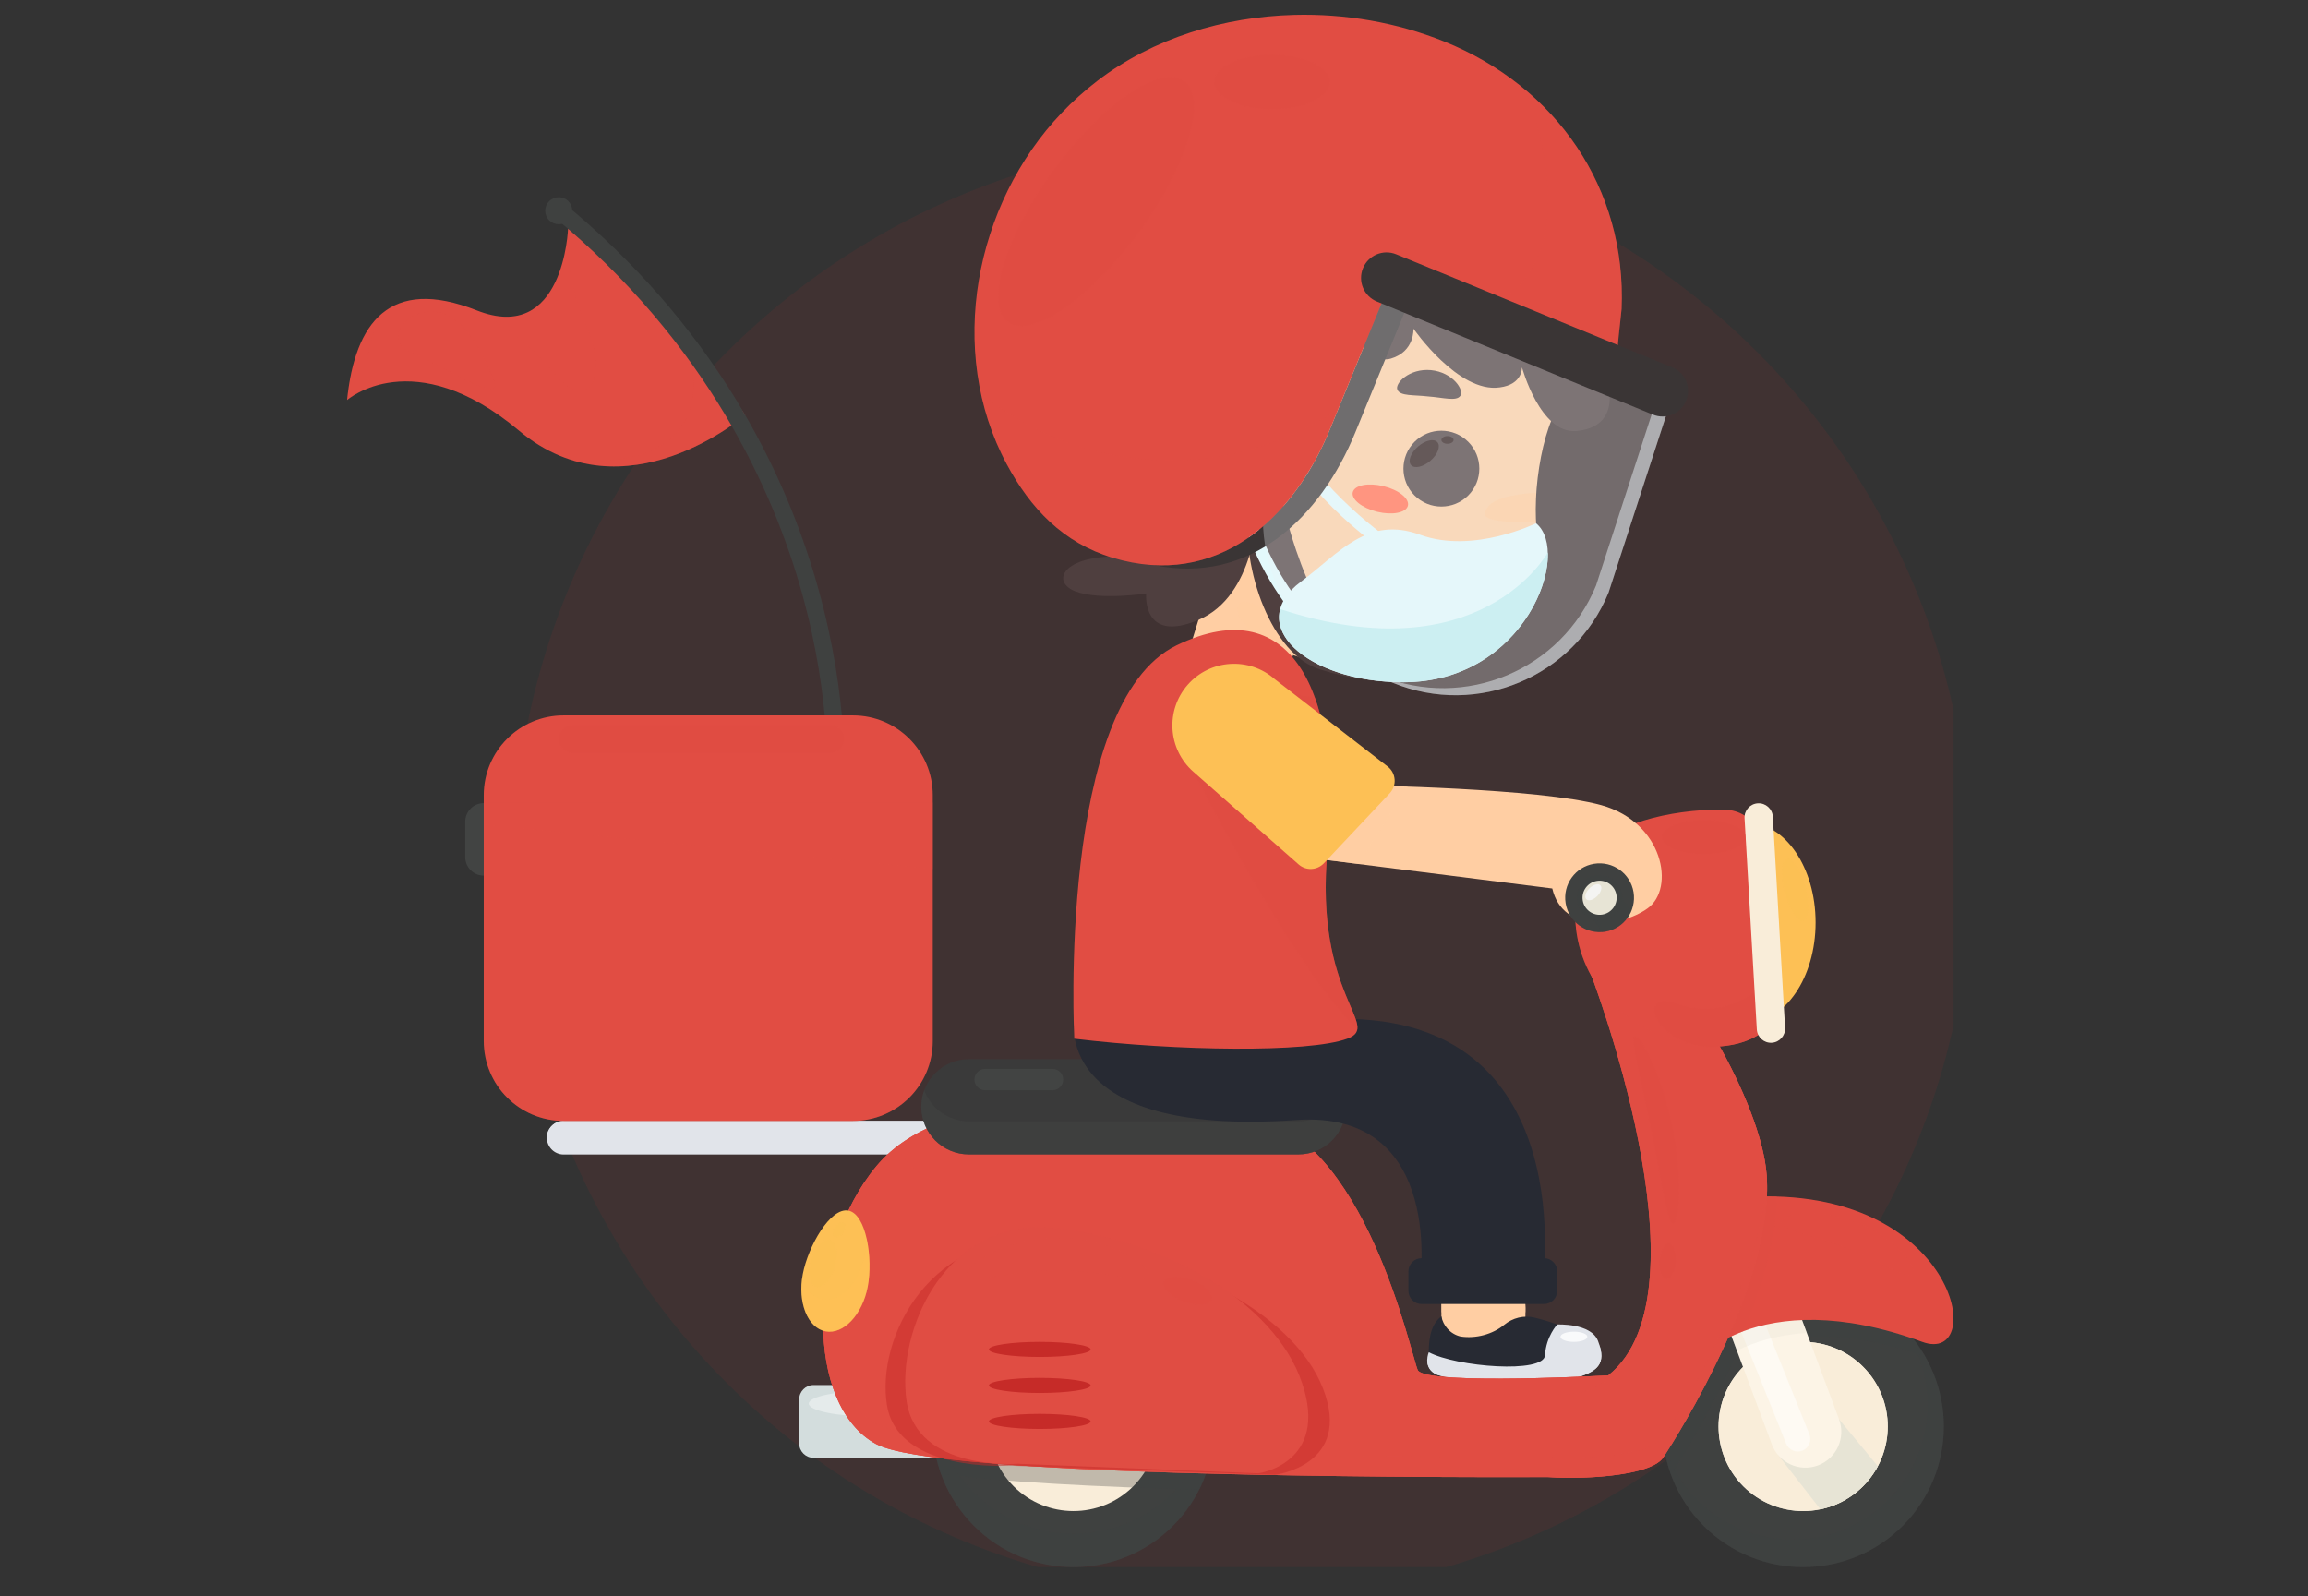 <svg width="133" height="92" viewBox="0 0 133 92" fill="none" xmlns="http://www.w3.org/2000/svg">
<rect x="0" y="0" width="133" height="92" fill="#333333" stroke="none"/>
<g clip-path="url(#clip0)">
<circle cx="71.573" cy="50" r="42" fill="#DD2930" fill-opacity="0.08"/>
<path d="M32.733 13.184C32.733 13.184 32.503 19.872 27.471 17.889C22.44 15.907 20.457 18.609 20 23.053C20 23.053 23.812 19.711 29.912 24.823C36.011 29.936 42.944 23.922 42.944 23.922C42.944 23.922 36.316 14.272 32.733 13.184Z" fill="#E14D43"/>
<path opacity="0.2" d="M22.113 17.987C20.87 18.952 20.235 20.773 20 23.053C20 23.053 20.47 22.641 21.343 22.328C20.656 20.169 22.1 18.007 22.113 17.987Z" fill="#E14D43"/>
<path opacity="0.2" d="M39.81 20.897C39.81 20.897 41.584 27.132 32.977 26.526C38.119 28.107 42.944 23.922 42.944 23.922C42.944 23.922 41.686 22.09 39.969 19.933C39.842 20.174 39.78 20.49 39.81 20.897Z" fill="#E14D43"/>
<path d="M48.134 45.747C48.121 45.747 48.108 45.747 48.096 45.746C47.827 45.726 47.627 45.491 47.647 45.224C47.651 45.177 47.98 40.495 46.204 34.144C44.568 28.292 40.756 19.783 31.889 12.472C31.682 12.301 31.652 11.993 31.823 11.786C31.994 11.579 32.301 11.549 32.508 11.72C36.516 15.023 39.856 18.842 42.438 23.07C44.503 26.454 46.09 30.105 47.154 33.922C48.967 40.43 48.634 45.102 48.619 45.298C48.599 45.553 48.386 45.747 48.134 45.747Z" fill="#3F4140"/>
<g opacity="0.2">
<path opacity="0.2" d="M31.859 21.448C33.858 23.888 35.112 21.821 33.791 18.805C32.564 16.005 32.69 13.756 32.715 13.45C32.608 14.671 31.897 19.634 27.472 17.89C27.472 17.89 29.86 19.009 31.859 21.448Z" fill="#E14D43"/>
</g>
<path opacity="0.2" d="M28.437 21.888C28.437 21.888 27.184 18.254 25.218 17.987C23.253 17.72 22.169 19.685 23.558 20.227C24.947 20.77 29.206 23.559 28.437 21.888Z" fill="#E14D43"/>
<path d="M32.749 12.697C33.053 12.393 33.053 11.9 32.749 11.595C32.445 11.291 31.952 11.291 31.647 11.595C31.343 11.9 31.343 12.393 31.647 12.697C31.952 13.001 32.445 13.001 32.749 12.697Z" fill="#3F4140"/>
<path d="M27.876 50.464C27.287 50.464 26.809 49.986 26.809 49.396V47.355C26.809 46.765 27.287 46.287 27.876 46.287C28.465 46.287 28.944 46.765 28.944 47.355V49.396C28.944 49.986 28.465 50.464 27.876 50.464Z" fill="#424443"/>
<path d="M55.227 66.537H32.481C31.946 66.537 31.513 66.104 31.513 65.569C31.513 65.034 31.946 64.601 32.481 64.601H55.227C55.762 64.601 56.196 65.034 56.196 65.569C56.196 66.104 55.762 66.537 55.227 66.537Z" fill="#E1E4EA"/>
<path d="M55.227 64.601H32.481C32.012 64.601 31.622 64.933 31.532 65.375C31.618 65.35 31.709 65.336 31.803 65.336H54.549C55.084 65.336 55.518 65.769 55.518 66.304C55.518 66.37 55.511 66.435 55.498 66.498C55.901 66.38 56.196 66.01 56.196 65.569C56.196 65.034 55.762 64.601 55.227 64.601Z" fill="#E1E4EA"/>
<path d="M87.482 77.188C87.231 77.752 85.144 77.337 84.663 77.266C84.258 77.208 83.861 77.144 83.513 76.897C83.204 76.678 83.061 76.256 83.061 75.863V72.249H87.77C87.77 72.249 87.906 75.378 87.906 75.379C87.906 76.271 87.922 76.198 87.482 77.188Z" fill="#FFCEA3"/>
<path opacity="0.6" d="M83.061 75.63H87.905C87.905 75.556 87.905 75.474 87.905 75.38C87.905 75.379 87.848 74.072 87.808 73.148C86.364 73.303 84.588 73.509 83.061 73.69V75.63Z" fill="#FFCEA3"/>
<path d="M86.679 76.353C86.005 76.907 85.043 77.159 84.17 77.028C83.562 76.887 83.154 76.386 83.061 75.863C82.351 76.408 82.331 77.391 82.331 78.197C82.331 79.446 84.292 79.553 86.71 79.553C89.129 79.553 91.971 79.573 91.971 78.324C91.971 77.44 90.758 76.501 88.423 75.938C87.809 75.789 87.168 75.952 86.679 76.353Z" fill="#272A33"/>
<path d="M89.736 76.334C89.736 76.334 89.09 77.019 89.032 78.103C88.974 79.187 83.929 78.779 82.336 77.932C82.336 77.932 81.976 78.747 82.688 79.171C83.4 79.594 88.432 79.968 90.228 79.552C92.024 79.136 92.634 78.707 92.085 77.281C91.684 76.24 89.736 76.334 89.736 76.334Z" fill="#E1E4EA"/>
<path d="M92.167 77.515C92.208 78.337 91.529 78.672 90.117 78.999C88.321 79.415 83.289 79.041 82.578 78.618C82.422 78.525 82.317 78.413 82.249 78.296C82.226 78.567 82.286 78.931 82.688 79.17C83.399 79.594 88.431 79.967 90.227 79.552C91.921 79.161 92.56 78.756 92.167 77.515Z" fill="#E1E4EA"/>
<path opacity="0.8" d="M91.472 77.042C91.472 77.205 91.125 77.336 90.697 77.336C90.268 77.336 89.921 77.205 89.921 77.042C89.921 76.879 90.268 76.748 90.697 76.748C91.125 76.748 91.472 76.88 91.472 77.042Z" fill="white"/>
<path d="M109.641 87.944C112.807 84.778 112.807 79.645 109.641 76.479C106.475 73.313 101.342 73.313 98.176 76.479C95.01 79.645 95.01 84.778 98.176 87.944C101.342 91.11 106.475 91.11 109.641 87.944Z" fill="#3F4140"/>
<path opacity="0.3" d="M110.953 78.195C109.557 75.752 106.925 74.105 103.91 74.105C99.433 74.105 95.803 77.735 95.803 82.212C95.803 83.192 95.976 84.131 96.295 85C96.306 84.986 96.317 84.972 96.326 84.957C96.775 84.269 98.552 81.468 100.052 78.067C102.083 77.064 105.595 76.305 110.953 78.195Z" fill="#3F4140"/>
<path opacity="0.3" d="M109.68 76.518C110.559 77.777 111.076 79.308 111.076 80.96C111.076 85.248 107.6 88.724 103.312 88.724C99.775 88.724 96.789 86.357 95.853 83.121C96.306 87.17 99.74 90.318 103.91 90.318C108.387 90.318 112.017 86.688 112.017 82.211C112.016 79.993 111.124 77.982 109.68 76.518Z" fill="#3F4140"/>
<path d="M107.356 85.659C109.26 83.755 109.26 80.668 107.356 78.764C105.452 76.86 102.365 76.86 100.461 78.764C98.557 80.668 98.557 83.755 100.461 85.659C102.365 87.563 105.452 87.563 107.356 85.659Z" fill="#E7E4D5"/>
<path d="M107.356 85.659C109.26 83.755 109.26 80.668 107.356 78.764C105.452 76.86 102.365 76.86 100.461 78.764C98.557 80.668 98.557 83.755 100.461 85.659C102.365 87.563 105.452 87.563 107.356 85.659Z" fill="#F9EDD9"/>
<path d="M102.479 83.874L104.902 86.985C106.337 86.688 107.541 85.76 108.212 84.503L105.976 81.796L102.479 83.874Z" fill="#E7E4D5"/>
<path d="M102.103 83.241L99.294 75.706C98.895 74.637 99.439 73.446 100.508 73.047C101.578 72.649 102.768 73.192 103.167 74.262L105.977 81.797C106.375 82.866 105.832 84.057 104.762 84.456C103.693 84.855 102.502 84.311 102.103 83.241Z" fill="#FCF4E6"/>
<path opacity="0.5" d="M103.869 83.606C104.24 83.457 104.42 83.035 104.271 82.664L101.097 74.764C100.947 74.393 100.526 74.213 100.155 74.362C99.783 74.512 99.603 74.933 99.753 75.305L102.927 83.204C103.076 83.576 103.498 83.755 103.869 83.606Z" fill="white"/>
<path opacity="0.3" d="M103.167 74.262C102.768 73.193 101.578 72.649 100.508 73.048C99.439 73.447 98.895 74.638 99.294 75.707L100.09 77.843C101.072 77.356 102.403 76.926 104.123 76.826L103.167 74.262Z" fill="#E7E4D5"/>
<path d="M97.36 78.752C97.36 78.752 101.159 73.81 110.778 77.337C114.594 78.735 112.811 68.277 100.691 68.988C100.691 68.988 96.445 72.958 97.36 78.752Z" fill="#E14D43"/>
<path opacity="0.1" d="M97.36 78.752C97.36 78.752 101.159 73.81 110.778 77.337C114.594 78.735 112.811 68.277 100.691 68.988C100.691 68.988 96.445 72.958 97.36 78.752Z" fill="#E14D43"/>
<path opacity="0.5" d="M100.691 68.988C100.691 68.988 96.445 72.958 97.36 78.752C97.36 78.752 98.309 77.516 100.463 76.722C101.515 74.2 102.361 71.422 102.391 68.962C101.848 68.946 101.282 68.953 100.691 68.988Z" fill="#E14D43"/>
<path d="M91.588 55.899C91.588 55.899 98.765 74.413 92.676 79.27C89.66 81.676 87.931 84.829 88.77 85.058C89.609 85.287 95.008 85.287 95.853 83.991C96.699 82.694 102.262 73.892 101.804 67.717C101.489 63.453 96.849 55.747 94.714 54.908C92.579 54.069 91.435 54.069 91.588 55.899Z" fill="#E14D43"/>
<path opacity="0.3" d="M94.793 58.918L101.43 71.712C101.743 70.329 101.897 68.969 101.804 67.717C101.554 64.334 98.583 58.788 96.3 56.219C95.338 56.895 94.766 57.776 94.793 58.918Z" fill="#E14D43"/>
<path d="M56.62 84.017H46.881C46.425 84.017 46.055 83.647 46.055 83.191V80.65C46.055 80.194 46.425 79.824 46.881 79.824H56.62C57.076 79.824 57.446 80.194 57.446 80.65V83.191C57.446 83.647 57.076 84.017 56.62 84.017Z" fill="#D3DDDD"/>
<path opacity="0.4" d="M50.317 81.644C52.366 81.644 54.028 81.308 54.028 80.894C54.028 80.48 52.366 80.145 50.317 80.145C48.268 80.145 46.606 80.48 46.606 80.894C46.606 81.308 48.268 81.644 50.317 81.644Z" fill="white"/>
<path d="M67.59 87.944C70.756 84.778 70.756 79.645 67.59 76.479C64.424 73.313 59.291 73.313 56.125 76.479C52.959 79.645 52.959 84.778 56.125 87.944C59.291 91.11 64.424 91.11 67.59 87.944Z" fill="#3F4140"/>
<path opacity="0.3" d="M61.859 88.388C57.708 88.388 54.286 85.267 53.809 81.245C53.771 81.562 53.751 81.885 53.751 82.212C53.751 86.69 57.381 90.32 61.858 90.32C66.335 90.32 69.965 86.69 69.965 82.212C69.965 81.886 69.945 81.565 69.908 81.249C69.43 85.269 66.008 88.388 61.859 88.388Z" fill="#3F4140"/>
<path d="M65.305 85.659C67.209 83.755 67.209 80.668 65.305 78.764C63.401 76.86 60.314 76.86 58.41 78.764C56.506 80.668 56.506 83.755 58.41 85.659C60.314 87.563 63.401 87.563 65.305 85.659Z" fill="#F9EDD9"/>
<path opacity="0.3" d="M69.965 82.212C69.965 77.734 66.335 74.105 61.858 74.105C57.381 74.105 53.751 77.734 53.751 82.212C53.751 83.172 53.918 84.094 54.225 84.949C57.722 85.414 63.287 85.693 69.101 85.858C69.654 84.761 69.965 83.523 69.965 82.212Z" fill="#3F4140"/>
<path d="M93.156 79.245C93.156 79.245 82.095 79.874 81.696 78.959C81.297 78.044 78.654 65.352 71.932 64.284C65.21 63.217 54.537 62.338 50.496 67.218C46.455 72.097 46.379 81.017 50.496 83.228C54.612 85.44 92.057 85.116 92.057 85.116L93.156 79.245Z" fill="#E14D43"/>
<path d="M101.804 67.717C101.488 63.453 96.848 55.747 94.713 54.908C92.578 54.069 91.435 54.069 91.587 55.899C91.587 55.899 98.764 74.413 92.675 79.27C90.544 79.379 82.045 79.759 81.696 78.959C81.297 78.044 78.654 65.352 71.932 64.284C65.21 63.217 54.537 62.338 50.496 67.218C46.455 72.097 46.379 81.017 50.496 83.228C53.926 85.071 80.501 85.154 89.263 85.129C89.901 85.185 90.963 85.195 92.057 85.115C93.697 84.996 95.406 84.673 95.852 83.99C96.698 82.695 102.261 73.892 101.804 67.717Z" fill="#E14D43"/>
<path opacity="0.3" d="M101.804 67.717C101.488 63.453 96.848 55.747 94.713 54.908C92.578 54.069 91.435 54.069 91.587 55.899C91.587 55.899 98.764 74.413 92.675 79.27C90.544 79.379 82.045 79.759 81.696 78.959C81.297 78.044 78.654 65.352 71.932 64.284C65.21 63.217 54.537 62.338 50.496 67.218C46.455 72.097 46.379 81.017 50.496 83.228C53.926 85.071 80.501 85.154 89.263 85.129C89.901 85.185 90.963 85.195 92.057 85.115C93.697 84.996 95.406 84.673 95.852 83.99C96.698 82.695 102.261 73.892 101.804 67.717Z" fill="#E14D43"/>
<path d="M100.69 58.918C102.863 58.918 104.625 56.343 104.625 53.168C104.625 49.992 102.863 47.418 100.69 47.418C98.517 47.418 96.755 49.992 96.755 53.168C96.755 56.343 98.517 58.918 100.69 58.918Z" fill="#FDC055"/>
<path opacity="0.5" d="M103.926 53.067C104.253 52.979 104.303 52.107 104.037 51.12C103.771 50.133 103.291 49.404 102.964 49.492C102.637 49.581 102.588 50.452 102.853 51.439C103.119 52.426 103.599 53.155 103.926 53.067Z" fill="#FDC055"/>
<path d="M99.24 46.655C96.193 46.655 92.751 47.507 91.764 49.151C89.889 52.278 90.763 56.309 93.67 58.509C97.865 61.686 103.039 60.36 102.61 57.005C102.058 52.7 102.849 46.655 99.24 46.655Z" fill="#E14D43"/>
<path opacity="0.3" d="M102.417 54.702C101.815 54.853 101.185 54.934 100.537 54.934C96.575 54.934 93.314 51.931 92.905 48.077C92.403 48.386 92.008 48.744 91.764 49.151C89.889 52.278 90.763 56.308 93.67 58.508C97.865 61.685 103.039 60.359 102.61 57.004C102.517 56.275 102.461 55.495 102.417 54.702Z" fill="#E14D43"/>
<path opacity="0.5" d="M101.643 56.722C101.643 56.722 99.583 58.882 96.755 57.866C93.929 56.849 95.588 60.685 99.105 60.319C102.623 59.952 102.137 57.917 102.137 57.917L101.643 56.722Z" fill="#E14D43"/>
<path d="M102.099 60.097C101.65 60.123 101.264 59.779 101.238 59.329L100.531 47.16C100.505 46.71 100.848 46.324 101.298 46.298C101.748 46.272 102.134 46.615 102.16 47.065L102.867 59.235C102.893 59.685 102.549 60.071 102.099 60.097Z" fill="#F9EDD9"/>
<path opacity="0.5" d="M98.179 49.229C99.515 49.229 100.598 48.788 100.598 48.244C100.598 47.7 99.515 47.259 98.179 47.259C96.844 47.259 95.761 47.7 95.761 48.244C95.761 48.788 96.844 49.229 98.179 49.229Z" fill="#E14D43"/>
<g opacity="0.5">
<path opacity="0.5" d="M95.853 82.824C95.407 83.507 93.698 83.83 92.058 83.949C90.964 84.029 89.902 84.018 89.264 83.963C80.501 83.987 53.927 83.904 50.496 82.062C48.576 81.031 47.568 78.54 47.45 75.68C47.315 79.013 48.319 82.059 50.496 83.229C53.927 85.072 80.501 85.154 89.264 85.13C89.902 85.185 90.964 85.196 92.058 85.116C93.698 84.997 95.407 84.674 95.853 83.991C96.691 82.706 102.159 74.053 101.814 67.888C101.502 73.926 96.639 81.619 95.853 82.824Z" fill="#E14D43"/>
</g>
<path opacity="0.3" d="M54.615 68.094H75.51C76.021 68.094 76.502 67.967 76.924 67.742C75.593 65.966 73.946 64.603 71.933 64.284C65.82 63.313 56.438 62.499 51.75 66.031C52.151 67.229 53.282 68.094 54.615 68.094Z" fill="#E14D43"/>
<path d="M74.819 66.532H55.834C54.318 66.532 53.089 65.303 53.089 63.787C53.089 62.271 54.318 61.042 55.834 61.042H74.819C76.334 61.042 77.563 62.271 77.563 63.787C77.563 65.303 76.335 66.532 74.819 66.532Z" fill="#3A3A3A"/>
<path opacity="0.5" d="M74.819 64.627H55.834C54.653 64.627 53.647 63.881 53.259 62.834C53.149 63.132 53.089 63.452 53.089 63.787C53.089 65.303 54.318 66.532 55.834 66.532H74.819C76.334 66.532 77.563 65.303 77.563 63.787C77.563 63.452 77.503 63.132 77.394 62.834C77.006 63.88 76 64.627 74.819 64.627Z" fill="#424443"/>
<path d="M78.4 45.26C78.4 45.26 88.693 45.413 92.276 46.404C95.859 47.395 96.546 51.208 94.945 52.351C93.344 53.495 90.054 53.799 89.449 51.207L75.944 49.501L78.4 45.26Z" fill="#FFCEA3"/>
<path opacity="0.6" d="M81.116 45.334C79.505 45.277 78.401 45.26 78.401 45.26L75.945 49.501L78.289 49.797L81.116 45.334Z" fill="#FFCEA3"/>
<path d="M61.905 58.54C61.905 58.54 60.398 65.551 74.691 64.549C83.4 63.94 81.807 74.105 81.807 74.105H88.883C88.883 74.105 91.159 59.026 77.862 58.727C62.47 58.382 61.905 58.54 61.905 58.54Z" fill="#272A33"/>
<path d="M75.721 33.83L70.179 32.115L68.141 38.699L73.684 40.414L75.721 33.83Z" fill="#FFCEA3"/>
<path opacity="0.5" d="M73.465 85C73.465 85 77.971 84.461 76.236 80.011C74.5 75.561 67.647 72.164 60.621 71.466C53.595 70.769 50.456 77.13 51.116 81.015C51.778 84.898 58.141 84.471 58.141 84.471L73.465 85Z" fill="#C62B28"/>
<path d="M72.517 84.912C72.517 84.912 76.605 84.349 75.031 79.702C73.457 75.055 67.239 71.508 60.865 70.779C54.492 70.051 51.643 76.694 52.243 80.749C52.843 84.805 58.616 84.358 58.616 84.358L72.517 84.912Z" fill="#E14D43"/>
<path opacity="0.15" d="M72.517 84.912C72.517 84.912 76.605 84.349 75.031 79.702C73.457 75.055 67.239 71.508 60.865 70.779C54.492 70.051 51.643 76.694 52.243 80.749C52.843 84.805 58.616 84.358 58.616 84.358L72.517 84.912Z" fill="#E14D43"/>
<path d="M75.97 38.13C70.101 36.971 61.753 31.064 63.362 25.944L67.305 13.401C67.357 13.238 67.531 13.146 67.695 13.198L85.653 16.878C89.265 18.014 90.409 18.685 90.086 23.052C88.787 24.465 88.143 29.194 88.686 31.341C87.076 36.463 81.09 39.74 75.97 38.13Z" fill="#FFCEA3"/>
<path opacity="0.5" d="M73.686 40.413L75.031 36.064C73.31 35.183 71.699 34.468 71.463 34.738C70.93 35.347 71.873 36.104 71.873 36.104L70.22 39.34L73.686 40.413Z" fill="#FFCEA3"/>
<path d="M77.876 18.432C77.876 18.432 78.757 21.075 80.147 20.668C81.536 20.261 81.453 18.94 81.453 18.94C81.453 18.94 84.026 22.667 86.416 22.328C87.757 22.159 87.703 21.168 87.703 21.168C87.703 21.168 88.754 25.04 90.854 24.839C93.789 24.558 92.684 21.372 91.803 20.431C90.921 19.491 87.942 19.008 85.247 17.957C82.552 16.906 77.097 15.213 77.876 18.432Z" fill="#4F3F3F"/>
<path d="M73.967 29.16C73.967 29.16 75.552 36.862 79.846 39.283C79.846 39.283 78.419 39.304 76.063 38.581C73.318 37.738 71.514 32.908 71.934 29.16C72.353 25.412 73.967 29.16 73.967 29.16Z" fill="#4F3F3F"/>
<path d="M88.514 30.156C88.514 30.156 84.891 31.939 81.841 30.821C78.791 29.702 77.165 31.888 74.979 33.515C71.656 35.988 75.284 39.321 80.875 39.321C87.915 39.321 90.582 31.839 88.514 30.156Z" fill="#E3F9FC"/>
<path d="M72.439 29.439C72.439 29.439 72.348 34.333 69.063 35.727C65.778 37.12 66.05 34.205 66.05 34.205C66.05 34.205 63.377 34.613 61.973 34.083C60.569 33.553 61.154 31.99 64.662 32.066C68.171 32.143 72.439 29.439 72.439 29.439Z" fill="#4F3F3F"/>
<path d="M80.011 31.839C79.943 31.839 79.873 31.819 79.812 31.778C79.63 31.655 75.344 28.73 73.641 24.971C73.56 24.791 73.639 24.579 73.819 24.498C73.999 24.416 74.211 24.496 74.292 24.676C75.91 28.248 80.17 31.157 80.212 31.186C80.376 31.296 80.419 31.518 80.308 31.682C80.239 31.784 80.126 31.839 80.011 31.839Z" fill="#E3F9FC"/>
<path d="M76.765 37.499C76.721 37.49 76.677 37.472 76.637 37.446C76.588 37.413 75.439 36.636 74.138 34.901C72.946 33.312 71.395 30.58 70.773 26.584C70.742 26.389 70.876 26.206 71.071 26.176C71.266 26.145 71.449 26.279 71.479 26.474C72.076 30.306 73.553 32.923 74.688 34.444C75.919 36.092 77.023 36.844 77.034 36.852C77.198 36.962 77.242 37.184 77.132 37.347C77.049 37.471 76.903 37.527 76.765 37.499Z" fill="#E3F9FC"/>
<path d="M80.459 15.422C80.299 15.812 80.139 16.201 79.98 16.59C78.868 19.304 77.755 22.018 76.643 24.732C74.81 29.206 71.297 32.812 66.516 32.571C72.043 33.707 76.087 29.838 78.102 24.921C79.214 22.207 80.327 19.493 81.439 16.779C81.551 16.506 81.662 16.234 81.774 15.962L80.459 15.422Z" fill="#3A3535"/>
<path d="M84.607 28.555C85.46 27.701 85.46 26.317 84.607 25.463C83.753 24.61 82.369 24.61 81.515 25.463C80.662 26.317 80.662 27.701 81.515 28.555C82.369 29.408 83.753 29.408 84.607 28.555Z" fill="#4F3F3F"/>
<path d="M84.153 22.812C83.924 23.148 83.16 22.909 82.322 22.85C81.487 22.75 80.692 22.84 80.53 22.467C80.353 22.112 81.207 21.214 82.466 21.332C83.725 21.453 84.394 22.496 84.153 22.812Z" fill="#4F3F3F"/>
<path opacity="0.3" d="M80.272 39.356L78.691 38.709C73.825 36.715 71.497 31.154 73.491 26.288L77.633 16.179C77.697 16.023 77.875 15.949 78.03 16.013L96.003 23.065C96.159 23.129 96.233 23.307 96.169 23.462L92.691 34.156C90.698 39.022 85.137 41.35 80.272 39.356Z" fill="#E9F1F4"/>
<path opacity="0.5" d="M96.003 23.065L95.456 22.85C95.476 22.915 95.476 22.986 95.448 23.055L91.971 33.749C89.977 38.614 84.416 40.943 79.55 38.949L77.97 38.301C77.726 38.201 77.49 38.092 77.259 37.975C77.708 38.254 78.185 38.501 78.691 38.707L80.271 39.355C85.137 41.349 90.698 39.021 92.692 34.155L96.169 23.461C96.234 23.306 96.159 23.129 96.003 23.065Z" fill="#E9F1F4"/>
<path d="M90.865 8.47C89.073 5.8 86.436 3.683 83.216 2.387C80.488 1.288 77.52 0.782 74.583 0.859C70.543 0.965 66.468 2.18 63.239 4.657C62.504 5.221 61.812 5.84 61.173 6.511C56.169 11.761 54.516 20.227 58.008 26.743C59.378 29.298 61.264 31.291 64.127 32.148C70.132 33.944 74.517 29.922 76.644 24.732C77.756 22.019 78.868 19.305 79.98 16.591C80.14 16.202 80.299 15.812 80.459 15.423C80.459 15.423 93.215 20.704 93.216 20.705C93.096 20.655 93.433 18.053 93.444 17.802C93.59 14.319 92.644 11.121 90.865 8.47Z" fill="#E14D43"/>
<path opacity="0.3" d="M85.894 17.673C89.365 19.11 93.216 20.704 93.217 20.705C93.096 20.654 93.434 18.053 93.445 17.802C93.59 14.319 92.644 11.122 90.865 8.47C90.034 7.232 89.022 6.114 87.854 5.141C87.855 5.14 91.964 14.632 85.894 17.673Z" fill="#E14D43"/>
<g opacity="0.3">
<path opacity="0.3" d="M67.43 26.531C63.295 26.531 59.5 25.081 56.522 22.663C56.823 24.073 57.314 25.447 58.008 26.743C59.377 29.299 61.263 31.291 64.126 32.148C70.131 33.945 74.516 29.922 76.643 24.733C76.802 24.345 76.961 23.957 77.12 23.569C74.355 25.439 71.02 26.531 67.43 26.531Z" fill="#E14D43"/>
</g>
<path d="M95.248 23.894L79.346 17.379C78.594 17.071 78.235 16.212 78.543 15.46C78.851 14.708 79.71 14.348 80.462 14.657L96.363 21.173C97.115 21.48 97.475 22.339 97.166 23.091C96.858 23.843 95.999 24.202 95.248 23.894Z" fill="#3A3535"/>
<path opacity="0.5" d="M82.834 25.486C83.031 25.713 82.849 26.192 82.429 26.555C82.008 26.919 81.508 27.029 81.312 26.802C81.115 26.576 81.297 26.097 81.717 25.733C82.138 25.369 82.638 25.259 82.834 25.486Z" fill="#4F3F3F"/>
<path opacity="0.5" d="M83.412 25.577C83.606 25.577 83.763 25.478 83.763 25.355C83.763 25.232 83.606 25.132 83.412 25.132C83.219 25.132 83.061 25.232 83.061 25.355C83.061 25.478 83.219 25.577 83.412 25.577Z" fill="#4F3F3F"/>
<path opacity="0.3" d="M88.511 30.069C88.481 29.55 88.489 28.978 88.53 28.388C86.686 28.532 85.713 28.861 85.569 29.58C85.469 30.076 87.122 30.119 88.511 30.069Z" fill="#FFCEA3"/>
<path d="M81.133 29.145C81.232 28.737 80.602 28.233 79.725 28.019C78.847 27.804 78.055 27.961 77.956 28.369C77.856 28.776 78.487 29.28 79.364 29.495C80.241 29.709 81.033 29.552 81.133 29.145Z" fill="#FF9580"/>
<path d="M61.905 59.863C61.905 59.863 60.905 40.531 67.798 37.194C74.691 33.857 77.297 40.467 76.502 48.946C75.708 57.424 79.669 59.12 77.639 59.863C75.394 60.685 67.798 60.575 61.905 59.863Z" fill="#E14D43"/>
<path opacity="0.5" d="M76.502 48.946C76.818 45.566 76.594 42.485 75.774 40.21C73.362 39.715 66.911 38.867 68.765 44.476C68.765 44.476 74.485 55.732 78.213 59.342C78.407 58.3 75.849 55.913 76.502 48.946Z" fill="#E14D43"/>
<path d="M49.151 64.601H32.476C29.935 64.601 27.876 62.541 27.876 60.001V45.831C27.876 43.291 29.935 41.231 32.476 41.231H49.151C51.692 41.231 53.751 43.291 53.751 45.831V60.001C53.751 62.541 51.692 64.601 49.151 64.601Z" fill="#E14D43"/>
<path d="M50.005 74.149C49.697 75.771 48.607 76.926 47.574 76.73C46.54 76.533 45.952 75.058 46.261 73.435C46.571 71.813 47.855 69.574 48.889 69.771C49.923 69.968 50.315 72.526 50.005 74.149Z" fill="#FDC055"/>
<path opacity="0.3" d="M49.936 71.362C49.924 71.69 49.892 72.006 49.838 72.293C49.529 73.916 48.44 75.071 47.406 74.875C46.869 74.772 46.453 74.325 46.219 73.692C46.015 75.21 46.594 76.544 47.573 76.73C48.607 76.927 49.696 75.771 50.005 74.149C50.163 73.318 50.137 72.241 49.936 71.362Z" fill="#FDC055"/>
<path d="M92.494 53.697C93.575 53.521 94.309 52.503 94.134 51.422C93.958 50.342 92.94 49.608 91.859 49.783C90.778 49.958 90.044 50.977 90.22 52.057C90.395 53.138 91.414 53.872 92.494 53.697Z" fill="#3F4140"/>
<path opacity="0.3" d="M91.389 52.331L92.3 53.719C93.093 53.67 93.759 53.154 94.028 52.444L92.84 51.018L91.389 52.331Z" fill="#3F4140"/>
<path opacity="0.3" d="M92.175 53.053C92.9 53.053 93.488 52.466 93.488 51.74C93.488 51.015 92.9 50.428 92.175 50.428C91.45 50.428 90.862 51.015 90.862 51.74C90.862 52.466 91.45 53.053 92.175 53.053Z" fill="#3F4140"/>
<path d="M92.334 52.71C92.87 52.623 93.234 52.118 93.147 51.582C93.06 51.047 92.555 50.683 92.019 50.77C91.483 50.856 91.119 51.361 91.206 51.897C91.293 52.433 91.798 52.797 92.334 52.71Z" fill="#E7E4D5"/>
<path opacity="0.5" d="M65.622 13.41C68.429 9.575 69.602 5.66 68.243 4.665C66.883 3.67 63.506 5.972 60.7 9.807C57.893 13.642 56.72 17.557 58.08 18.552C59.439 19.547 62.816 17.244 65.622 13.41Z" fill="#E14D43"/>
<path opacity="0.5" d="M73.308 6.301C75.153 6.301 76.649 5.595 76.649 4.725C76.649 3.855 75.153 3.15 73.308 3.15C71.462 3.15 69.966 3.855 69.966 4.725C69.966 5.595 71.462 6.301 73.308 6.301Z" fill="#E14D43"/>
<path d="M73.77 35.103C73.221 37.211 76.427 39.321 80.875 39.321C86.451 39.321 89.282 34.629 89.192 31.84C89.15 31.917 85.279 38.867 73.77 35.103Z" fill="#CCEFF2"/>
<path d="M74.836 49.821L68.765 44.476C67.292 43.179 67.149 40.934 68.446 39.462C69.742 37.989 71.987 37.846 73.46 39.143L79.962 44.173C80.452 44.551 80.509 45.269 80.085 45.72L76.292 49.752C75.905 50.164 75.26 50.195 74.836 49.821Z" fill="#FDC055"/>
<path d="M92.22 51.019C92.344 51.143 92.263 51.425 92.04 51.648C91.816 51.871 91.535 51.952 91.411 51.828C91.287 51.704 91.367 51.422 91.591 51.199C91.814 50.975 92.095 50.895 92.22 51.019Z" fill="#F4F4F2"/>
<path d="M88.972 75.155H81.924C81.504 75.155 81.162 74.814 81.162 74.393V73.274C81.162 72.853 81.504 72.512 81.924 72.512H88.972C89.393 72.512 89.735 72.853 89.735 73.274V74.393C89.735 74.814 89.394 75.155 88.972 75.155Z" fill="#272A33"/>
<g opacity="0.3">
<path opacity="0.3" d="M110.183 73.468C109.768 73.709 108.311 72.664 106.427 71.946C104.562 71.181 102.785 70.949 102.646 70.489C102.469 70.044 104.531 69.481 107.013 70.465C109.497 71.444 110.616 73.265 110.183 73.468Z" fill="#E14D43"/>
</g>
<path d="M60.649 62.834H56.769C56.428 62.834 56.152 62.559 56.152 62.218C56.152 61.877 56.428 61.601 56.769 61.601H60.649C60.99 61.601 61.266 61.877 61.266 62.218C61.266 62.559 60.99 62.834 60.649 62.834Z" fill="#424443"/>
<g opacity="0.5">
<path opacity="0.5" d="M66.163 73.581C65.839 74.018 63.616 73.195 60.943 73.232C58.269 73.195 56.046 74.018 55.723 73.581C55.355 73.188 57.543 71.35 60.943 71.356C64.342 71.35 66.53 73.188 66.163 73.581Z" fill="#E14D43"/>
</g>
<path opacity="0.5" d="M69.824 74.886C69.949 74.538 69.428 74.033 68.662 73.758C67.895 73.482 67.172 73.541 67.047 73.888C66.923 74.236 67.443 74.741 68.21 75.017C68.976 75.292 69.699 75.234 69.824 74.886Z" fill="#E14D43"/>
<path d="M62.848 77.771C62.848 78.012 61.535 78.206 59.916 78.206C58.296 78.206 56.983 78.012 56.983 77.771C56.983 77.531 58.296 77.336 59.916 77.336C61.535 77.336 62.848 77.531 62.848 77.771Z" fill="#C62B28"/>
<path d="M59.916 80.281C61.535 80.281 62.848 80.086 62.848 79.846C62.848 79.606 61.535 79.411 59.916 79.411C58.296 79.411 56.983 79.606 56.983 79.846C56.983 80.086 58.296 80.281 59.916 80.281Z" fill="#C62B28"/>
<path d="M62.848 81.92C62.848 82.16 61.535 82.355 59.916 82.355C58.296 82.355 56.983 82.16 56.983 81.92C56.983 81.68 58.296 81.485 59.916 81.485C61.535 81.485 62.848 81.68 62.848 81.92Z" fill="#C62B28"/>
<g opacity="0.5">
<path opacity="0.5" d="M92.676 79.27C90.545 79.379 82.046 79.759 81.697 78.959C81.633 78.814 81.514 78.372 81.33 77.728C81.45 78.309 81.503 78.785 81.522 79.163C81.552 79.793 82.069 80.29 82.7 80.303C84.194 80.335 87.609 80.414 89.634 80.391C92.405 80.358 92.676 79.27 92.676 79.27Z" fill="#E14D43"/>
</g>
<path opacity="0.5" d="M96.421 70.519C96.085 70.587 95.76 68.136 95.153 65.155C94.547 62.174 93.89 59.791 94.226 59.722C94.561 59.654 95.763 61.927 96.37 64.908C96.976 67.889 96.757 70.451 96.421 70.519Z" fill="#E14D43"/>
<path opacity="0.5" d="M96.568 72.721C96.525 73.297 96.28 73.748 96.02 73.728C95.76 73.709 95.583 73.226 95.627 72.65C95.67 72.074 95.915 71.623 96.175 71.642C96.435 71.661 96.611 72.145 96.568 72.721Z" fill="#E14D43"/>
<path opacity="0.5" d="M48.116 73.011C48.338 72.263 48.212 71.566 47.836 71.454C47.459 71.342 46.974 71.858 46.752 72.606C46.53 73.354 46.655 74.051 47.032 74.163C47.408 74.274 47.894 73.759 48.116 73.011Z" fill="#FDC055"/>
<path opacity="0.5" d="M48.599 71.043C48.442 71.261 48.206 71.361 48.072 71.265C47.938 71.169 47.956 70.914 48.113 70.695C48.269 70.476 48.505 70.376 48.639 70.472C48.773 70.569 48.755 70.824 48.599 71.043Z" fill="#FDC055"/>
<path opacity="0.3" d="M53.751 50.082L27.876 47.528V46.252H53.751V50.082Z" fill="#E14D43"/>
<path opacity="0.5" d="M47.839 43.405H33.012C32.563 43.405 32.199 43.041 32.199 42.592C32.199 42.143 32.563 41.779 33.012 41.779H47.839C48.288 41.779 48.652 42.143 48.652 42.592C48.652 43.041 48.288 43.405 47.839 43.405Z" fill="#E14D43"/>
<path opacity="0.2" d="M28.446 62.218C29.23 63.638 30.741 64.601 32.477 64.601H49.152C50.888 64.601 52.399 63.638 53.183 62.218H28.446Z" fill="#E14D43"/>
</g>
<defs>
<clipPath id="clip0">
<rect width="92.573" height="89.468" fill="white" transform="translate(20 0.851)"/>
</clipPath>
</defs>
</svg>
